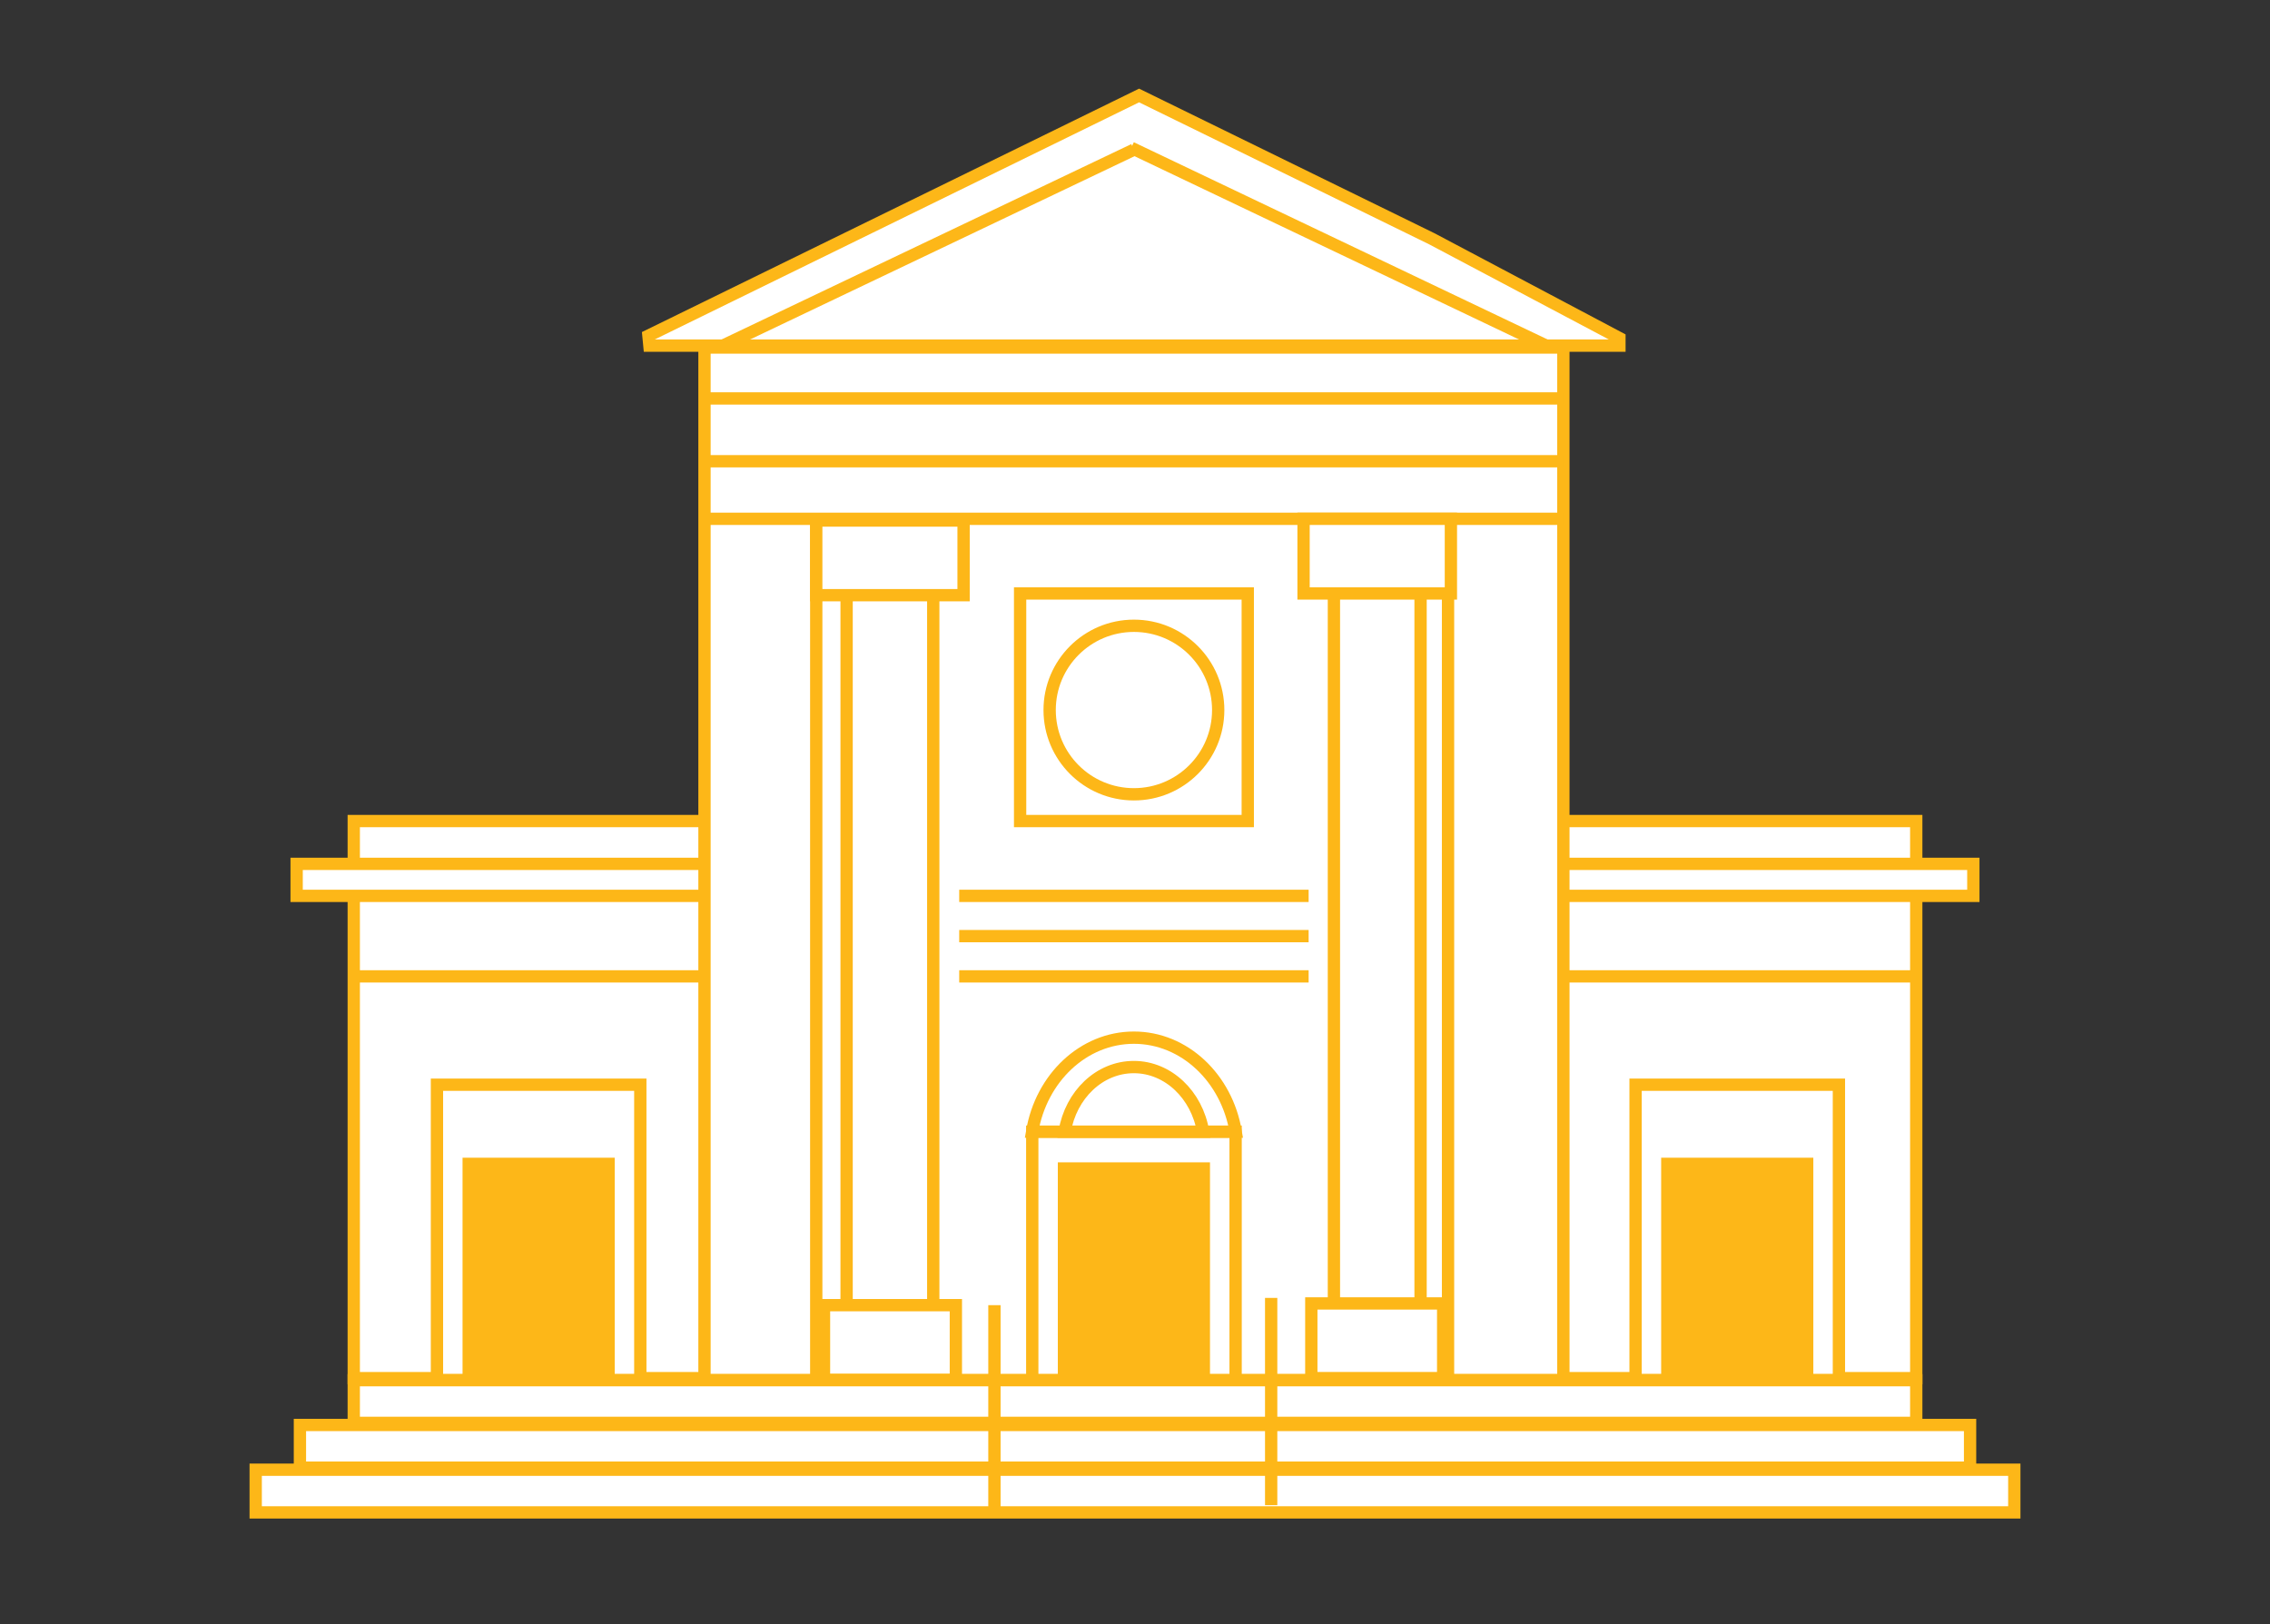 <svg xmlns="http://www.w3.org/2000/svg" viewBox="0 0 738 528.12"><rect x="0" y="0" width="738" height="528.12" fill="#333333" stroke="none"/><title>jamaica plain</title><g id="jamaica_plain" data-name="jamaica plain"><rect x="115.01" y="267" width="507.98" height="181.16" fill="#fff" stroke="#fdb718" stroke-miterlimit="10" stroke-width="4"/><line x1="113.39" y1="317.51" x2="622.99" y2="317.51" fill="none" stroke="#fdb718" stroke-miterlimit="10" stroke-width="4"/><rect x="96.44" y="280.92" width="545.11" height="10.41" fill="#fff" stroke="#fdb718" stroke-miterlimit="10" stroke-width="4"/><rect x="531.74" y="352.74" width="66.11" height="96.09" fill="#fff" stroke="#fdb718" stroke-miterlimit="10" stroke-width="4"/><rect x="142.06" y="352.74" width="66.11" height="96.09" fill="#fff" stroke="#fdb718" stroke-miterlimit="10" stroke-width="4"/><rect x="229.04" y="113.01" width="279.23" height="335.82" fill="#fff" stroke="#fdb718" stroke-miterlimit="10" stroke-width="4"/><rect x="335.6" y="368.02" width="66.11" height="80.81" fill="#fff" stroke="#fdb718" stroke-miterlimit="10" stroke-width="4"/><line x1="229.04" y1="149.99" x2="508.26" y2="149.99" fill="none" stroke="#fdb718" stroke-miterlimit="10" stroke-width="4"/><line x1="229.04" y1="168.71" x2="508.26" y2="168.71" fill="none" stroke="#fdb718" stroke-miterlimit="10" stroke-width="4"/><line x1="265.37" y1="448.83" x2="265.37" y2="169.15" fill="none" stroke="#fdb718" stroke-miterlimit="10" stroke-width="4"/><polyline points="470.77 448.83 470.77 424.81 470.77 169.15" fill="none" stroke="#fdb718" stroke-miterlimit="10" stroke-width="4"/><polygon points="526.49 109.95 526.49 112.39 211.12 112.39 210.81 109.17 275.18 77.65 370.33 31.05 465.5 77.65 525.02 109.17 526.49 109.95" fill="#fff" stroke="#fdb718" stroke-miterlimit="10" stroke-width="4"/><line x1="233.73" y1="113.01" x2="368.65" y2="48.67" fill="none" stroke="#fdb718" stroke-miterlimit="10" stroke-width="4"/><line x1="502.68" y1="112.39" x2="367.76" y2="48.06" fill="none" stroke="#fdb718" stroke-miterlimit="10" stroke-width="4"/><line x1="229.04" y1="129.57" x2="508.26" y2="129.57" fill="none" stroke="#fdb718" stroke-miterlimit="10" stroke-width="4"/><rect x="433.67" y="179.89" width="28.17" height="255.05" fill="#fff" stroke="#fdb718" stroke-miterlimit="10" stroke-width="4"/><rect x="423.8" y="168.71" width="47.9" height="24.28" fill="#fff" stroke="#fdb718" stroke-miterlimit="10" stroke-width="4"/><rect x="426.32" y="423.87" width="42.87" height="24.28" fill="#fff" stroke="#fdb718" stroke-miterlimit="10" stroke-width="4"/><rect x="275.24" y="180.44" width="28.17" height="255.05" fill="#fff" stroke="#fdb718" stroke-miterlimit="10" stroke-width="4"/><rect x="265.37" y="169.27" width="47.9" height="24.28" fill="#fff" stroke="#fdb718" stroke-miterlimit="10" stroke-width="4"/><rect x="267.89" y="424.43" width="42.87" height="24.28" fill="#fff" stroke="#fdb718" stroke-miterlimit="10" stroke-width="4"/><path d="M401.74,368H335.56c2.93-17.4,16.63-30.56,33.08-30.56S398.81,350.62,401.74,368Z" fill="#fff" stroke="#fdb718" stroke-miterlimit="10" stroke-width="4"/><rect x="343.91" y="377.98" width="49.47" height="70.84" fill="#fdb718"/><path d="M391.14,368h-45c2-12,11.31-21,22.48-21S389.15,356.07,391.14,368Z" fill="#fff" stroke="#fdb718" stroke-miterlimit="10" stroke-width="4"/><rect x="331.65" y="192.99" width="74.01" height="74.01" fill="#fff" stroke="#fdb718" stroke-miterlimit="10" stroke-width="4"/><circle cx="368.65" cy="230.9" r="27.4" fill="#fff" stroke="#fdb718" stroke-miterlimit="10" stroke-width="4"/><line x1="311.85" y1="291.33" x2="425.45" y2="291.33" fill="none" stroke="#fdb718" stroke-miterlimit="10" stroke-width="4"/><line x1="311.85" y1="317.51" x2="425.45" y2="317.51" fill="none" stroke="#fdb718" stroke-miterlimit="10" stroke-width="4"/><line x1="311.85" y1="304.42" x2="425.45" y2="304.42" fill="none" stroke="#fdb718" stroke-miterlimit="10" stroke-width="4"/><rect x="540.06" y="376.48" width="49.47" height="70.84" fill="#fdb718"/><rect x="150.38" y="376.48" width="49.47" height="70.84" fill="#fdb718"/><rect x="115.01" y="448.83" width="507.98" height="13.88" fill="#fff" stroke="#fdb718" stroke-miterlimit="10" stroke-width="4"/><rect x="97.51" y="463.39" width="542.98" height="13.88" fill="#fff" stroke="#fdb718" stroke-miterlimit="10" stroke-width="4"/><rect x="83.13" y="477.94" width="571.74" height="13.88" fill="#fff" stroke="#fdb718" stroke-miterlimit="10" stroke-width="4"/><line x1="323.3" y1="424.43" x2="323.3" y2="491.83" fill="none" stroke="#fdb718" stroke-miterlimit="10" stroke-width="4"/><line x1="413.27" y1="422.07" x2="413.27" y2="489.47" fill="none" stroke="#fdb718" stroke-miterlimit="10" stroke-width="4"/></g></svg>